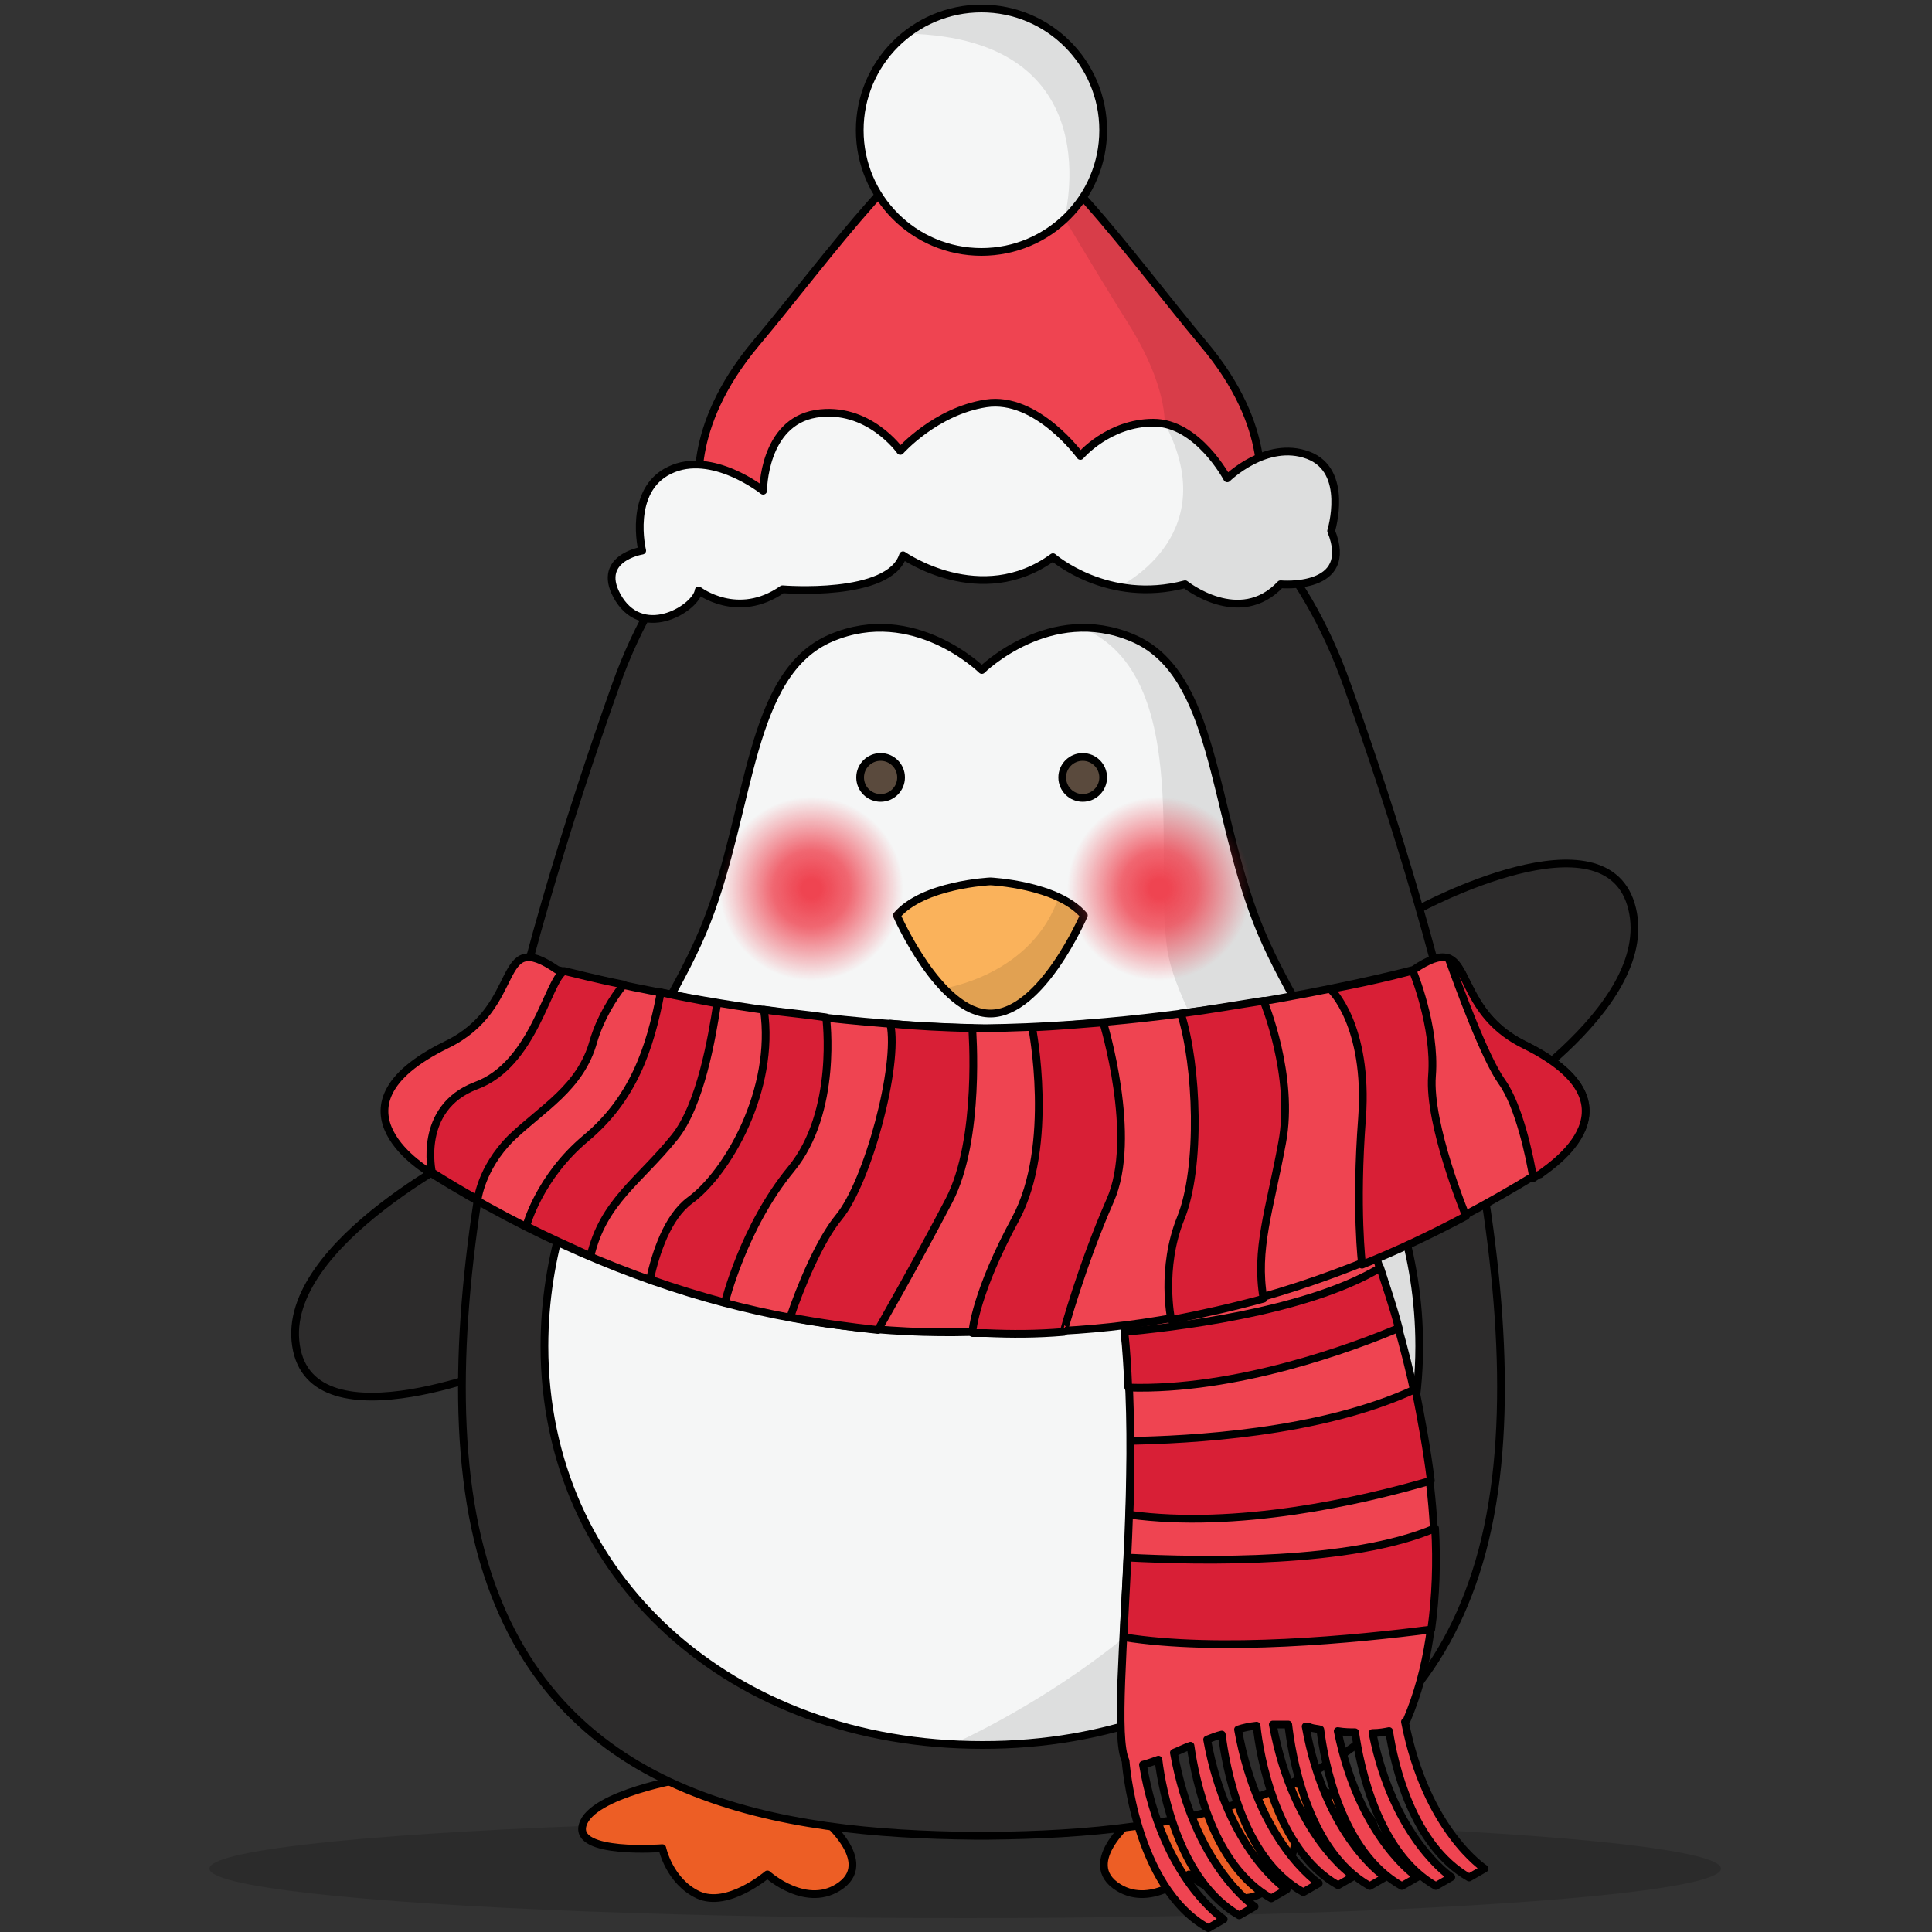 <svg xmlns="http://www.w3.org/2000/svg" xmlns:xlink="http://www.w3.org/1999/xlink" version="1.1" x="0px" y="0px"
     viewBox="0 0 500 500" xml:space="preserve" id="penguin">
    <rect x="0" y="0" width="500" height="500" fill="#333333" stroke="none"/>
    <defs>
        <radialGradient id="cheek-gradient">
            <stop offset="10%" stop-color="#ef4451" stop-opacity="1" />
            <stop offset="40%" stop-color="#ef4451" stop-opacity=".8" />
            <stop offset="95%" stop-color="#ef4451" stop-opacity="0"/>
        </radialGradient>
    </defs>
    <ellipse id="floor" opacity="0.15" cx="249.8" cy="483.6" rx="195.6" ry="12.8">
          <animateMotion dur="10s" repeatCount="indefinite"
                         path="M-150,0c0,0,100,-100,150,0" />
    </ellipse>
    <g id="full-body">
    <path stroke="#000000" stroke-width="2" stroke-linecap="round" stroke-linejoin="round" stroke-miterlimit="10"
          d=" M124.4,296.3c0,0-51.9,25.2-47.8,51.9c4,26.9,56.4,4.5,56.4,4.5c0,0,30,-30,-8,-55z" fill="#2d2c2c"
          id="right-hand"></path>
        <path stroke="#000000" stroke-width="2" stroke-linecap="round" stroke-linejoin="round" stroke-miterlimit="10"
              d=" M382.6,288.5c0,0,46.1-27.2,39.8-53.3c-6.3-26.4-55.1,0-55.1,0c0,0,-40,40,14,53" fill="#2d2c2c"
              id="left-hand"></path>
        <path stroke="#000000" stroke-width="2" stroke-linecap="round" stroke-linejoin="round" stroke-miterlimit="10"
              d=" M177.5,460.2c0,0-24.4,4-26.7,12.1c-2.3,7.8,20.6,6,20.6,6s1.8,8.6,9.3,12.1c7.6,3.5,17.9-5.3,17.9-5.3s10.3,9.3,19.1,2.8 c9.1-6.8-6-18.4-6-18.4L177.5,460.2z"
              fill="#ed5e25" id="right-leg"></path>
        <path stroke="#000000" stroke-width="2" stroke-linecap="round" stroke-linejoin="round" stroke-miterlimit="10"
              d=" M328.8,460.2c0,0,24.4,4,26.7,12.1c2.3,7.8-20.6,6-20.6,6s-1.8,8.6-9.3,12.1c-7.6,3.5-17.9-5.3-17.9-5.3s-10.3,9.3-19.1,2.8 c-9.1-6.8,6-18.4,6-18.4L328.8,460.2z"
              fill="#ed5e25" id="left-leg"></path>
        <g id="body">
        <path stroke="#000000" stroke-width="2" stroke-linecap="round" stroke-linejoin="round" stroke-miterlimit="10"
              d=" M348.7,177.5c-23.4-66-75.3-68-94.7-68l0,0l0,0l0,0c-16.9,0-71.2,2-94.7,68c-24.2,68-52.9,169.2-33.2,229.6 c19.1,58.9,76,67.5,125.9,68l0,0c0.8,0,1.3,0,2,0c0.8,0,1.3,0,2,0l0,0c49.8-0.5,106.7-8.8,125.9-68 C401.6,346.7,372.9,245.2,348.7,177.5z"
              fill="#2d2c2c" id="body-black"></path>
            <path stroke="#000000" stroke-width="2" stroke-linecap="round" stroke-linejoin="round" stroke-miterlimit="10"
                  d=" M367.3,348.4c0-47.8-30.5-80.1-42-109.8c-11.6-29.7-10.8-64.5-32.2-73.5c-21.4-9.1-39,8.3-39,8.3s-17.6-17.4-39-8.3 c-21.4,9.1-20.6,43.8-32.2,73.5c-11.6,29.7-42,62.2-42,109.8c0,59.7,48.3,103.2,113.3,103.2l0,0l0,0l0,0l0,0 C319,451.7,367.3,408.1,367.3,348.4z"
                  fill="#f5f6f6" id="body-white"></path>
            <path id="body-white-shadow" opacity="0.1"
                  d="M367.3,348.4c0-47.8-30.5-80.1-42-109.8c-11.6-29.7-10.8-64.5-32.2-73.5 c-4.5-2-8.8-2.5-12.8-2.5l0,0c29.2,12.6,17.6,64.2,22.2,85.3c4.5,20.9,35.8,57.7,28.7,113.8c-7,55.4-83.3,89.1-85.1,89.9 c2.5,0.3,5.3,0.3,8.1,0.3l0,0C319,451.7,367.3,408.1,367.3,348.4z"></path>
    </g>
        <g id="hat">
    <path stroke="#000000" stroke-width="2" stroke-linecap="round" stroke-linejoin="round" stroke-miterlimit="10"
          d=" M311.4,88.9C293.1,67,268.6,32.2,254,31.5l0,0c-0.3,0-0.3,0-0.5,0c-0.3,0-0.3,0-0.5,0l0,0c-14.6,0.8-39,35.5-57.4,57.4 c-18.6,22.2-14.4,39.8-14.4,39.8l72.3-9.6l72.3,9.6C325.8,128.4,330.1,111,311.4,88.9z"
          fill="#ef4451" id="hat-red"></path>
            <path id="hat-shadow" opacity="0.1"
                  d="M272.2,42.8l-3.5,2.3c0,0,13.3,22.7,23.4,38.8s9.3,25.9,9.3,25.9l19.9,18.1l4.3,0.5 c0,0,4.3-17.4-14.4-39.8C299.4,74.5,285,54.9,272.2,42.8z"
            ></path>
            <circle stroke="#000000" stroke-width="2" stroke-linecap="round" stroke-linejoin="round" stroke-miterlimit="10"
                    cx="254" cy="33.7" r="31.5" fill="#f5f6f6" id="hat-top"></circle>
            <path id="hat-top-shadow" opacity="0.1"
                  d="M285.5,33.7c0-17.4-14.1-31.5-31.5-31.5c-7.3,0-13.8,2.5-19.1,6.5 c53.4,1.3,40.5,48.1,40.5,48.1C281.7,50.9,285.5,42.8,285.5,33.7z"
                  style="display: inline;"></path>
            <path stroke="#000000" stroke-width="2" stroke-linecap="round" stroke-linejoin="round" stroke-miterlimit="10"
                  d=" M166.2,142.5c0,0-12.6,2-6,12.6c6.8,10.6,20.1,2,20.6-2.3c0,0,10.1,7.8,21.7-0.3c0,0,27.7,2.3,31.2-8.8c0,0,20.1,14.1,38.8,0.5 c0,0,14.1,12.3,34.2,7c0,0,14.1,11.3,24.7,0c0,0,19.4,1.8,13.1-13.8c0,0,4.8-15.6-6-19.6c-10.8-4-20.9,6-20.9,6s-7.6-14.4-19.1-14.4 c-11.6,0-18.9,8.6-18.9,8.6s-11.3-15.6-24.4-13.6c-13.1,2-22.2,12.3-22.2,12.3s-8.3-11.8-21.9-9.6c-13.6,2.3-13.6,19.9-13.6,19.9 s-13.3-10.6-24.2-5.3C162.4,126.9,166.2,142.5,166.2,142.5z"
                  fill="#f5f6f6" id="hat-bottom"></path>
            <path id="hat-bottom-shadow" opacity="0.1"
                  d="M331.6,151.3c0,0,19.4,1.8,13.1-13.8c0,0,4.8-15.6-6-19.6c-10.8-4-20.9,6-20.9,6 s-6.3-11.8-16.1-13.8l0,0c15.1,29.2-12.6,42-12.6,42c5,1,11.1,1.3,17.9-0.5C306.9,151.3,321,162.6,331.6,151.3z"></path>
    </g>
        <g id="face">
        <circle stroke="#000000" stroke-width="2" stroke-linecap="round" stroke-linejoin="round" stroke-miterlimit="10"
                cx="227.9" cy="201.2" r="5.3" fill="#5a4a3d" id="right-eye"></circle>
            <circle stroke="#000000" stroke-width="2" stroke-linecap="round" stroke-linejoin="round" stroke-miterlimit="10"
                    cx="280.2" cy="201.2" r="5.3" fill="#5a4a3d" id="left-eye"></circle>
            <path stroke="#000000" stroke-width="2" stroke-linecap="round" stroke-linejoin="round" stroke-miterlimit="10"
                  d=" M256.3,228.1c0,0-17.4,0.8-24.2,8.8c0,0,11.1,25.4,24.2,25.4c13.3,0,24.2-25.4,24.2-25.4C273.7,228.9,256.3,228.1,256.3,228.1z"
                  fill="#fab25b" id="beak"></path>
            <path id="beak-shadow" opacity="0.1"
                  d="M244.2,255.8c3.5,3.8,7.6,6.5,12.1,6.5c13.3,0,24.2-25.4,24.2-25.4c-1.8-2-4-3.5-6.5-4.8 C267.1,252.5,244.2,255.8,244.2,255.8L244.2,255.8z"></path>
            <circle id="right-cheek" cx="210" cy="230" r="25" fill="url(#cheek-gradient)"></circle>
            <circle id="left-cheek" cx="300" cy="230" r="25" fill="url(#cheek-gradient)"></circle>
    </g>
        <g id="scarp">
        <g id="scarp-bottom">
            <path stroke="#000000" stroke-width="2" stroke-linecap="round" stroke-linejoin="round"
                  stroke-miterlimit="10"
                  d=" M380.2,485.9l4-2.3c0,0-15.1-9.8-20.6-38c0.5-0.3,0.5-0.5,0.5-0.5c22.4-52.6-14.4-136.7-14.4-136.7l-64.2,11.3 c15.1,37.8,0.3,124.6,5.8,136l0,0c0,0,2.3,32.7,21.4,43.3l4-2.3c0,0-15.9-10.3-20.9-40c1.3-0.3,2.5-0.8,4-1.3 c1,8.3,5.5,31.5,20.9,40.3l4-2.3c0,0-15.6-10.3-20.9-39.8c1.3-0.5,2.8-1.3,4.3-1.8c1.3,9.1,5.8,31,20.9,39.5l4-2.3 c0,0-15.4-10.1-20.6-38.8c1.3-0.5,2.5-1,3.8-1.3c1,7.8,5,32,21.1,40.8l4-2.3c0,0-15.6-10.3-20.9-39.8c1.5-0.5,3-0.8,4.8-1 c0.8,7.6,5,32.2,21.1,41.3l4-2.3c0,0-15.6-10.3-20.9-39.3c1.3,0,2.5,0,4,0c0.8,6.8,4.5,32.5,21.1,41.8l4-2.3c0,0-15.4-10.1-20.6-39 c0.5,0,0.8,0,1.3,0.3c1,0.3,1.8,0.3,2.5,0.5c1,8.1,5.3,31.7,21.1,40.5l4-2.3c0,0-14.9-9.8-20.6-37.8c1.8,0.3,3.3,0.3,4.5,0.3 c1.3,8.8,5.8,31.2,20.9,39.8l4-2.3c0,0-14.9-9.8-20.4-37.3c1.8,0,3.3-0.3,4.3-0.5C360.8,456.7,365.6,477.6,380.2,485.9z"
                  fill="#ef4451"></path>
            <path stroke="#000000" stroke-width="2" stroke-linecap="round" stroke-linejoin="round"
                  stroke-miterlimit="10"
                  d=" M362,343.7c-1.5-5.8-3.3-10.8-4.8-15.6c-19.6,11.8-55.4,15.6-66.2,16.6c0.5,4.5,0.8,9.6,1,14.4C319.8,360,350.2,348.7,362,343.7z M292.6,372.9c0,6.3,0,12.8-0.3,19.1c27.7,3.8,59.9-3.5,78-8.8c-1-8.1-2.5-16.1-4-23.7C341.4,371.1,307.2,372.6,292.6,372.9z M371.4,395.5c-21.7,9.3-60.2,8.6-79.6,7.6c-0.3,7.3-0.8,14.4-1,20.6c24.7,4,60.4,0.5,79.6-2C371.6,413.1,371.9,404.3,371.4,395.5z"
                  fill="#d81f36"></path>
        </g>
            <g id="scarp-top">
            <path stroke="#000000" stroke-width="2" stroke-linecap="round" stroke-linejoin="round"
                  stroke-miterlimit="10"
                  d=" M394.5,270.4c-20.1-9.8-12.1-30.7-28.7-19.4c0,0-54.1,14.4-110.8,15.1c-56.6-0.8-110.8-15.1-110.8-15.1 c-16.4-11.3-8.3,9.6-28.7,19.4c-33.5,16.4-4,33.2-4,33.2c52.9,33,101.7,42.8,143.3,41c41.5,1.5,90.4-8.3,143.3-41 C398.3,303.6,427.8,286.8,394.5,270.4z"
                  fill="#ef4451"></path>
                <path stroke="#000000" stroke-width="2" stroke-linecap="round" stroke-linejoin="round"
                      stroke-miterlimit="10"
                      d=" M132.2,294.6c8.1-7.8,18.1-13.1,21.4-25.2c1.8-6,5-11.1,7.8-14.6c-7.6-1.5-13.1-3-15.4-3.5c-4.3,2.5-7.8,24.2-22.9,29.7 c-15.1,5.8-11.3,22.4-11.3,22.4c4,2.5,7.8,4.8,11.8,7C123.6,310.7,124.4,302.4,132.2,294.6z M171,256.8L171,256.8c-2.8,14.9-7.3,27.7-19.4,37.8c-12.1,10.1-15.4,22.7-15.4,22.7c5.5,2.8,11.1,5.3,16.6,7.8 c3.3-14.1,12.6-19.4,21.7-30.7c6.8-8.3,9.8-26.2,11.1-34.7C180,258.6,175.2,257.8,171,256.8z M178.5,310.7c-5.8,4.3-8.8,13.6-10.3,20.4c6.5,2.3,13.1,4.3,19.4,6c0,0,4.8-19.6,17.1-34.5c12.3-14.9,9.1-39.3,9.1-39.3l0,0 c-5.5-0.8-11.1-1.3-16.1-2C200.7,282,188.3,303.6,178.5,310.7z M230.4,264.9c2.3,10.8-5.8,41-13.3,50.1c-5,6-10.1,18.4-12.6,25.9c7.8,1.5,15.4,2.5,22.7,3.3l0,0c0,0,10.1-17.6,18.4-33.5 s6-44.6,6-44.6C244.2,265.9,237.2,265.6,230.4,264.9L230.4,264.9z M287.3,310.7c7.3-16.4-1.8-46.1-1.8-46.1l0,0c-6,0.5-12.1,1-18.4,1.3c0,0,6,30.5-4.3,49.6c-10.1,18.6-11.3,29-11.1,29.5 c1.3,0,2.3,0,3.5,0c6.5,0.3,13.1,0.3,20.1-0.3C275.2,344.7,280,327.3,287.3,310.7z M331.8,295.8c3.3-17.4-4.8-36.8-4.8-36.8l0,0c-6.5,1-13.8,2.3-21.4,3.3c4.3,13.3,5.3,39.8,0,52.9c-5.3,13.1-2.5,26.2-2.5,26.4 c7.8-1.5,15.9-3.3,23.9-5.5C324.8,323.3,328.6,313.2,331.8,295.8z M352.5,289.3c-1.8,23.7,0,37.8,0,38c8.8-3.5,17.9-7.8,26.9-12.6c0,0-9.8-23.7-8.8-36.3c1-12.8-5-27.2-5-27.2s-8.1,2.3-21.4,4.8 C344.4,255.8,354.2,265.4,352.5,289.3z M394.5,270.4c-14.9-7.3-14.4-20.4-19.6-22.4c2.5,7,9.3,25.7,13.8,32c4.5,6.3,7.3,19.9,8.1,24.9c0.5-0.3,1-0.8,1.8-1 C398.3,303.6,427.8,286.8,394.5,270.4z"
                      fill="#d81f36"></path>
        </g>
    </g>
    </g>
</svg>
